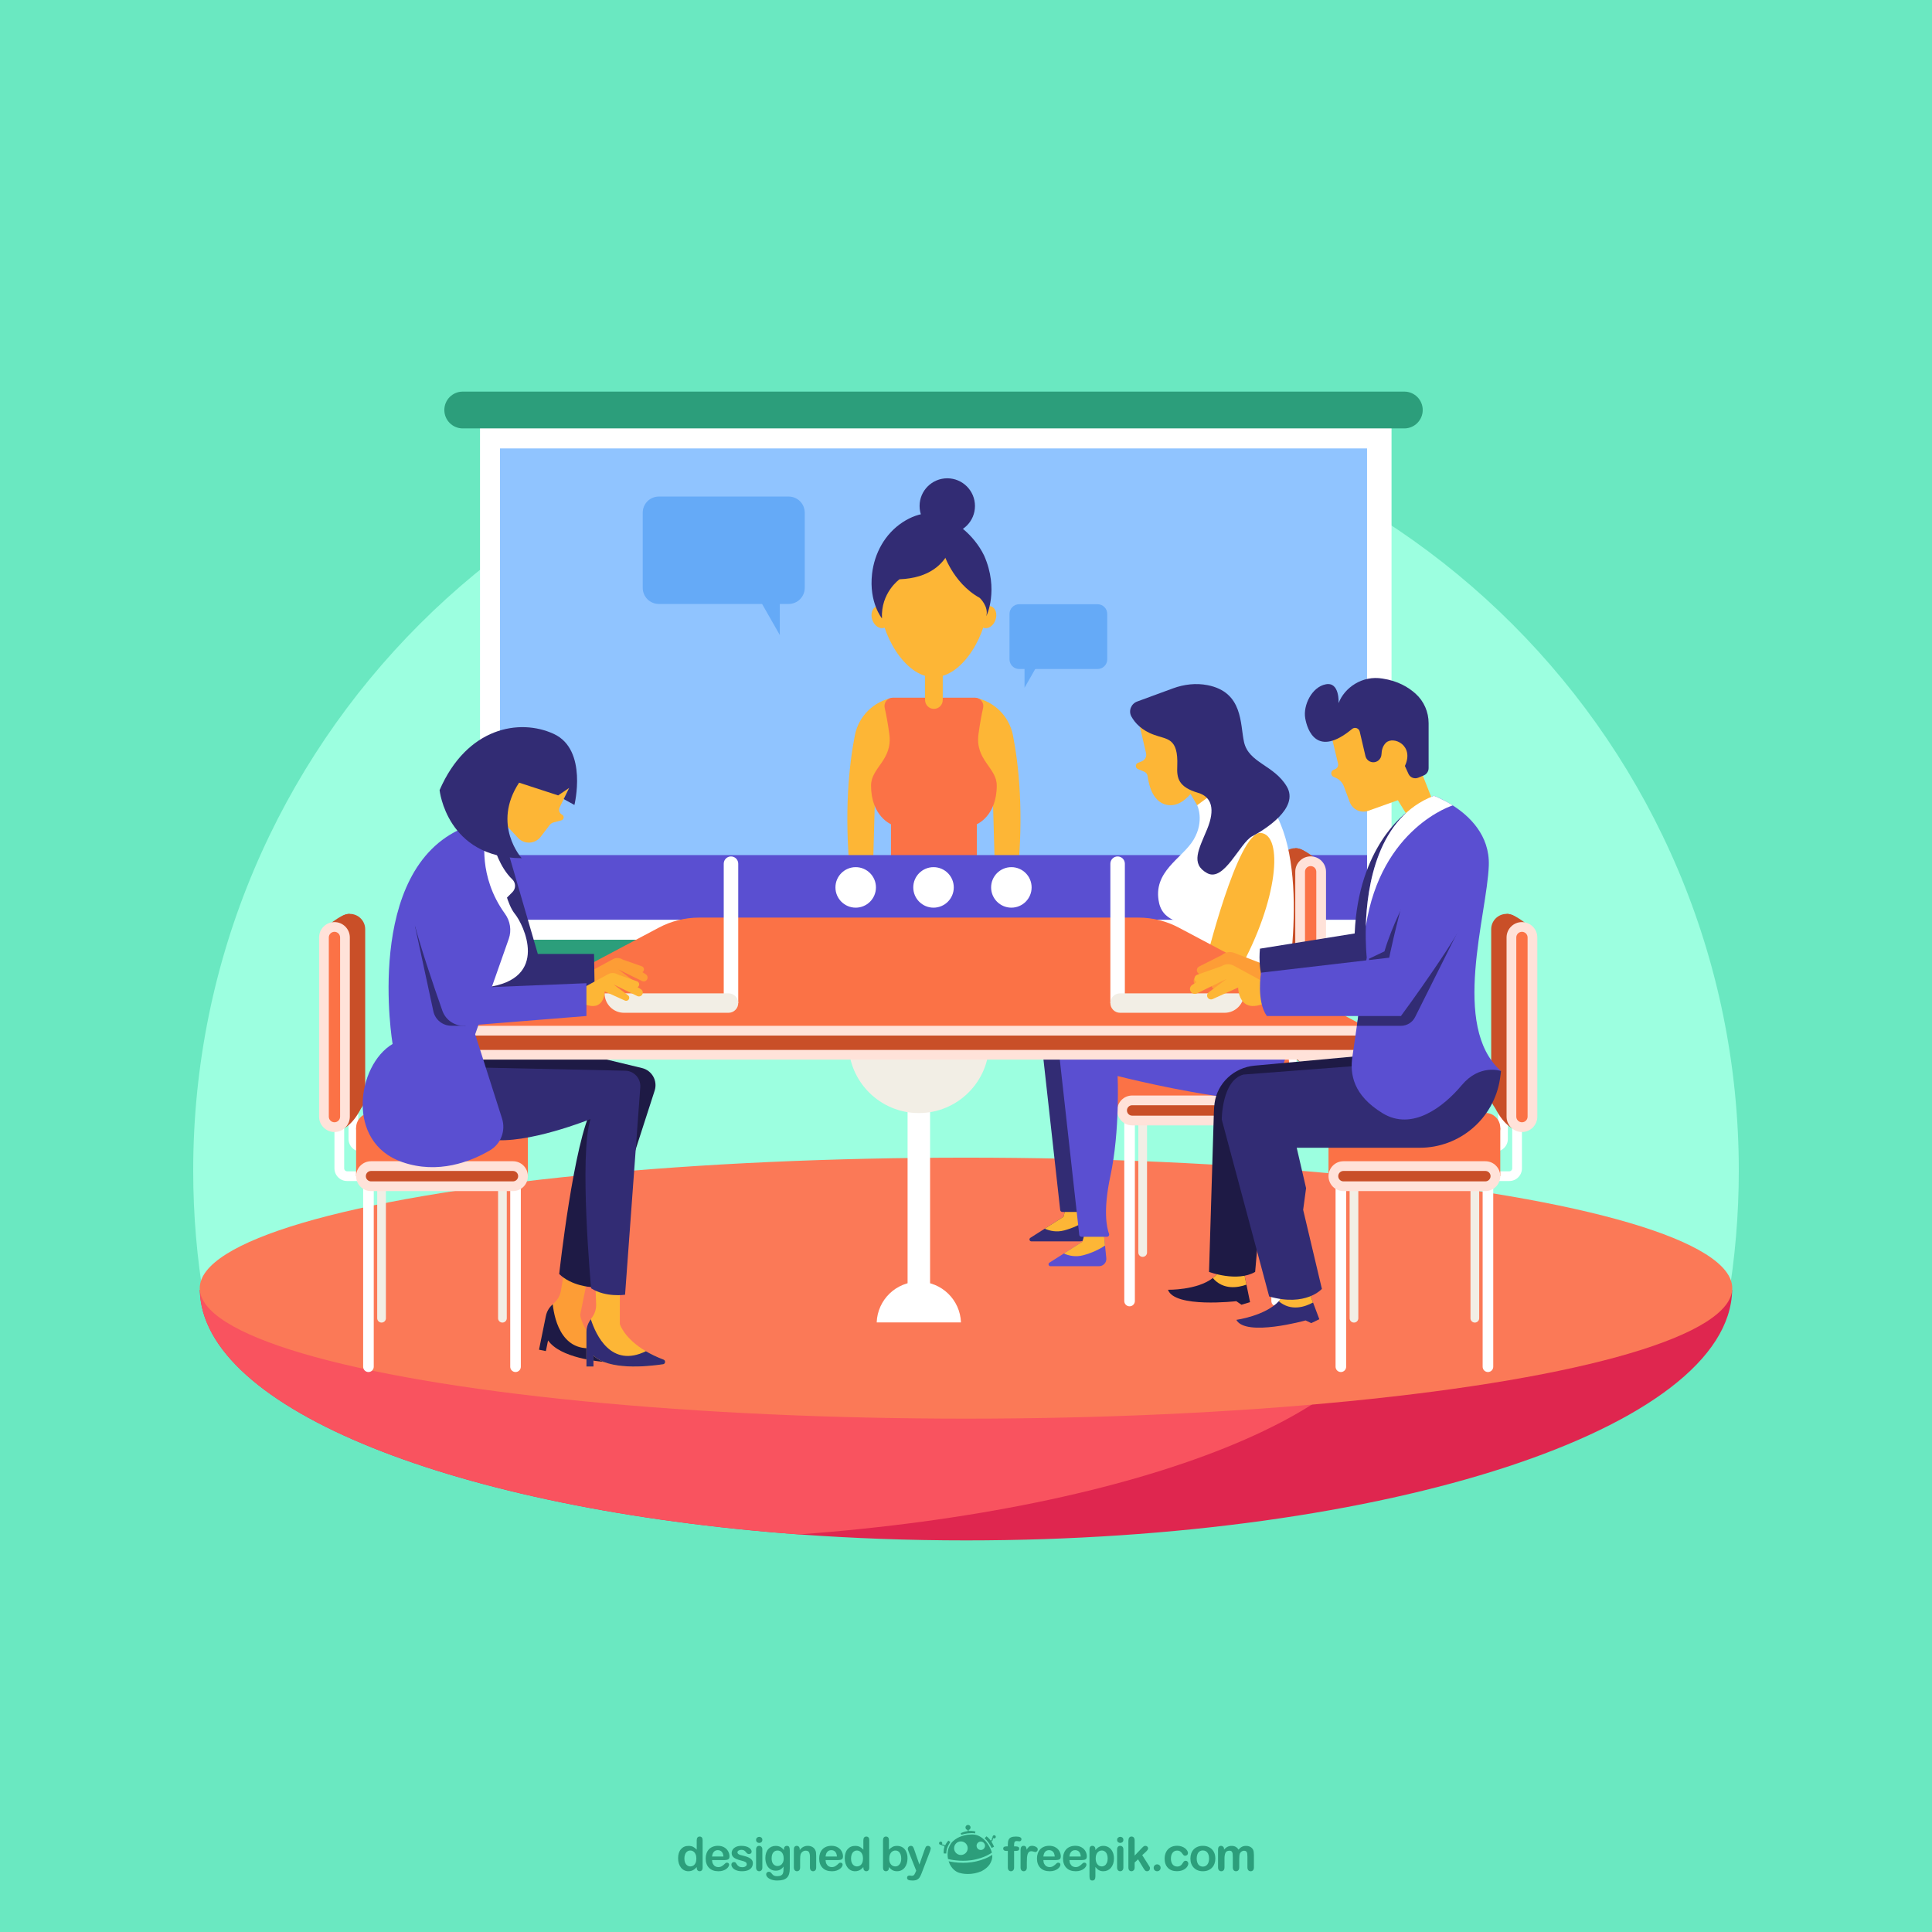 <?xml version="1.0" encoding="utf-8"?>
<!-- Generator: Adobe Illustrator 27.5.0, SVG Export Plug-In . SVG Version: 6.00 Build 0)  -->
<svg version="1.1" xmlns="http://www.w3.org/2000/svg" xmlns:xlink="http://www.w3.org/1999/xlink" x="0px" y="0px"
	 viewBox="0 0 500 500" style="enable-background:new 0 0 500 500;" xml:space="preserve">
<g id="BACKGROUND">
	<rect style="fill:#6AE8C1;" width="500" height="500"/>
</g>
<g id="OBJECTS">
	<g>
		<g>
			<g>
				<path style="fill:#9CFFE0;" d="M447.169,336.616c1.853-10.938,2.831-22.173,2.831-33.639c0-110.457-89.543-200-200-200
					s-200,89.543-200,200c0,11.465,0.979,22.701,2.831,33.639H447.169z"/>
				<g>
					<g>
						<path style="fill:#DF264F;" d="M448.283,333.853c-0.688,35.826-89.197,64.801-198.277,64.801
							c-14.854,0-29.324-0.544-43.245-1.553c-88.322-6.467-154.449-32.304-155.044-63.248H448.283z"/>
						<path style="fill:#F9535F;" d="M361.805,333.853c-0.607,30.944-66.722,56.781-155.044,63.248
							c-88.322-6.467-154.449-32.304-155.044-63.248H361.805z"/>
						<ellipse style="fill:#FB7957;" cx="250" cy="333.373" rx="198.302" ry="33.775"/>
					</g>
				</g>
			</g>
		</g>
		<g>
			<path style="fill:#FFFFFF;" d="M237.793,340.12L237.793,340.12c-1.608,0-2.912-1.304-2.912-2.912v-57.441h5.823v57.441
				C240.705,338.816,239.401,340.12,237.793,340.12z"/>
			<path style="fill:#FFFFFF;" d="M248.697,342.241c-0.211-5.847-5.005-10.526-10.904-10.526s-10.693,4.679-10.904,10.526H248.697z"
				/>
			<circle style="fill:#F2EEE5;" cx="237.793" cy="269.855" r="18.207"/>
			<g>
				<path style="fill:#FFFFFF;" d="M357.592,247.967h-230.83c-1.4,0-2.535-1.135-2.535-2.535V108.645c0-1.4,1.135-2.535,2.535-2.535
					h230.83c1.4,0,2.535,1.135,2.535,2.535v136.787C360.127,246.832,358.992,247.967,357.592,247.967z"/>
				
					<rect x="180.61" y="64.844" transform="matrix(-1.836970e-16 1 -1 -1.836970e-16 418.635 -64.558)" style="fill:#90C4FF;" width="121.973" height="224.389"/>
				<g>
					<path style="fill:#FDB636;" d="M257.632,160.444c-0.54,1.532-1.917,2.443-3.075,2.035c-1.159-0.408-1.66-1.981-1.121-3.513
						c0.54-1.532,1.917-2.443,3.075-2.035C257.671,157.339,258.172,158.912,257.632,160.444z"/>
					<path style="fill:#FDB636;" d="M225.758,160.444c0.54,1.532,1.917,2.443,3.075,2.035c1.159-0.408,1.66-1.981,1.121-3.513
						c-0.54-1.532-1.917-2.443-3.075-2.035C225.72,157.339,225.218,158.912,225.758,160.444z"/>
				</g>
				<g>
					<path style="fill:#FDB636;" d="M250.947,183.454l1.381-2.889l0,0c4.946,0.935,8.846,4.77,9.819,9.708
						c1.478,7.507,2.879,19.974,1.158,36.756h-5.782l-0.644-23.232l-4.572-9.515L250.947,183.454z"/>
					<g>
						<path style="fill:#FDB636;" d="M232.443,183.454l-1.381-2.889l0,0c-4.946,0.935-8.846,4.77-9.819,9.708
							c-1.479,7.507-2.879,19.974-1.158,36.756h5.782l0.644-23.232l4.572-9.515L232.443,183.454z"/>
					</g>
					<path style="fill:#FB7246;" d="M253.236,189.956c0.406-2.986,0.838-5.206,1.194-6.758c0.31-1.351-0.715-2.634-2.102-2.634
						h-9.66h-1.945h-9.661c-1.386,0-2.412,1.283-2.102,2.634c0.356,1.552,0.788,3.772,1.194,6.758
						c0.924,6.797-4.727,8.65-4.727,13.346c0,7.909,5.162,10.01,5.162,10.01v13.717h10.133h1.945h10.133v-13.717
						c0,0,5.162-2.101,5.162-10.01C257.963,198.607,252.311,196.753,253.236,189.956z"/>
				</g>
				<g>
					<path style="fill:#2C9E7B;" d="M363.435,110.873H119.758c-2.631,0-4.763-2.133-4.763-4.763v0c0-2.631,2.133-4.763,4.763-4.763
						h243.677c2.631,0,4.763,2.133,4.763,4.763v0C368.198,108.741,366.066,110.873,363.435,110.873z"/>
					<path style="fill:#2C9E7B;" d="M363.435,252.73H119.758c-2.631,0-4.763-2.132-4.763-4.763l0,0c0-2.631,2.133-4.763,4.763-4.763
						h243.677c2.631,0,4.763,2.133,4.763,4.763l0,0C368.198,250.598,366.066,252.73,363.435,252.73z"/>
				</g>
				
					<rect x="233.233" y="117.466" transform="matrix(-1.836970e-16 1 -1 -1.836970e-16 471.257 -11.936)" style="fill:#5A4FD1;" width="16.728" height="224.389"/>
				<g>
					<circle style="fill:#FFFFFF;" cx="221.453" cy="229.661" r="5.241"/>
					<circle style="fill:#FFFFFF;" cx="241.596" cy="229.661" r="5.241"/>
					<path style="fill:#FFFFFF;" d="M266.981,229.661c0,2.895-2.346,5.241-5.241,5.241c-2.895,0-5.241-2.347-5.241-5.241
						c0-2.895,2.347-5.241,5.241-5.241C264.634,224.419,266.981,226.766,266.981,229.661z"/>
				</g>
				<path style="fill:#FDB636;" d="M255.658,155.848c0,7.711-6.251,19.403-13.963,19.403c-7.711,0-13.963-11.691-13.963-19.403
					c0-7.712,6.251-13.963,13.963-13.963C249.407,141.885,255.658,148.136,255.658,155.848z"/>
				<path style="fill:#FDB636;" d="M241.695,183.454L241.695,183.454c-1.263,0-2.286-1.024-2.286-2.286v-7.4h4.572v7.4
					C243.981,182.43,242.958,183.454,241.695,183.454z"/>
				<path style="fill:#322C74;" d="M247.131,135.335c0,0,1.236,13.964-14.335,14.582c0,0-4.885,3.447-4.543,10.126
					c0,0-3.407-4.125-2.565-11.528c0.611-5.38,3.367-10.368,7.893-13.34C237.791,132.413,242.921,131.602,247.131,135.335z"/>
				<path style="fill:#322C74;" d="M244.042,142.75c0,0,2.348,8.032,9.515,11.987c0,0,2.367,2.202,1.704,4.739
					c0,0,3.363-6.84-0.592-15.738c-2.719-5.561-7.538-8.403-7.538-8.403l-3.089,1.977V142.75z"/>
				<path style="fill:#322C74;" d="M252.321,130.951c0,3.959-3.209,7.168-7.167,7.168c-3.958,0-7.167-3.209-7.167-7.168
					c0-3.958,3.209-7.167,7.167-7.167C249.112,123.784,252.321,126.993,252.321,130.951z"/>
			</g>
			<g>
				<g>
					<path style="fill:#FFFFFF;" d="M330.396,338.074L330.396,338.074c0.757,0,1.371-0.614,1.371-1.371v-47.976h-2.743v47.976
						C329.024,337.46,329.638,338.074,330.396,338.074z"/>
					<path style="fill:#FFFFFF;" d="M292.332,338.074L292.332,338.074c0.757,0,1.372-0.614,1.372-1.371v-47.976h-2.743v47.976
						C290.961,337.46,291.575,338.074,292.332,338.074z"/>
				</g>
				<g>
					<path style="fill:#F2EEE5;" d="M327.004,325.276L327.004,325.276c0.622,0,1.127-0.505,1.127-1.127v-39.425h-2.254v39.425
						C325.876,324.772,326.381,325.276,327.004,325.276z"/>
					<path style="fill:#F2EEE5;" d="M295.724,325.276L295.724,325.276c0.622,0,1.127-0.505,1.127-1.127v-39.425h-2.254v39.425
						C294.597,324.772,295.102,325.276,295.724,325.276z"/>
				</g>
				<g>
					<path style="fill:#FFFFFF;" d="M324.487,281.026h7.798c1.801,0,3.266-1.464,3.266-3.266v-13.222
						c0-0.695-0.563-1.258-1.258-1.258s-1.258,0.563-1.258,1.258v13.222c0,0.413-0.337,0.75-0.749,0.75h-7.798
						c-0.695,0-1.258,0.563-1.258,1.258C323.229,280.464,323.792,281.026,324.487,281.026z"/>
				</g>
				<path style="fill:#C94F28;" d="M335.216,271.017L335.216,271.017c2.197,0,3.978-1.781,3.978-3.978v-43.55
					c0-2.197-1.781-3.978-3.978-3.978l0,0c-2.197,0-3.978,1.781-3.978,3.978v43.55C331.238,269.235,333.019,271.017,335.216,271.017
					z"/>
				<path style="fill:#C94F28;" d="M339.194,275.957c-1.826-0.418-4.459-1.297-7.018-6.373l3.04-50.073
					c1.162-0.082,2.801,0.843,4.633,2.176L339.194,275.957z"/>
				<g>
					<path style="fill:#FFFFFF;" d="M328.131,288.64h7.798c1.801,0,3.266-1.464,3.266-3.265v-13.222
						c0-0.695-0.563-1.258-1.258-1.258c-0.695,0-1.258,0.563-1.258,1.258v13.222c0,0.413-0.337,0.749-0.749,0.749h-7.798
						c-0.695,0-1.258,0.563-1.258,1.258S327.436,288.64,328.131,288.64z"/>
				</g>
				<path style="fill:#FFE2D9;" d="M339.194,275.957L339.194,275.957c2.197,0,3.978-1.781,3.978-3.978v-46.372
					c0-2.197-1.781-3.978-3.978-3.978l0,0c-2.197,0-3.978,1.781-3.978,3.978v46.372
					C335.216,274.176,336.997,275.957,339.194,275.957z"/>
				<path style="fill:#FB7246;" d="M339.194,273.44c0.806,0,1.462-0.656,1.462-1.462v-46.372c0-0.806-0.656-1.462-1.462-1.462
					c-0.806,0-1.462,0.656-1.462,1.462v46.372C337.732,272.784,338.388,273.44,339.194,273.44z"/>
				<path style="fill:#FB7246;" d="M293.001,278.742h36.726c2.134,0,3.864-1.73,3.864-3.864l0,0c0-2.134-1.73-3.864-3.864-3.864
					h-36.726c-2.134,0-3.864,1.73-3.864,3.864l0,0C289.137,277.012,290.867,278.742,293.001,278.742z"/>
				
					<rect x="289.137" y="274.878" transform="matrix(-1 -1.224647e-16 1.224647e-16 -1 622.728 562.26)" style="fill:#FB7246;" width="44.454" height="12.505"/>
				<path style="fill:#FFE2D9;" d="M293.001,291.247h36.726c2.134,0,3.864-1.73,3.864-3.864l0,0c0-2.134-1.73-3.864-3.864-3.864
					h-36.726c-2.134,0-3.864,1.73-3.864,3.864l0,0C289.137,289.517,290.867,291.247,293.001,291.247z"/>
				<path style="fill:#C94F28;" d="M329.727,288.731c0.743,0,1.348-0.605,1.348-1.349c0-0.743-0.604-1.348-1.348-1.348h-36.726
					c-0.743,0-1.348,0.604-1.348,1.348c0,0.743,0.604,1.349,1.348,1.349H329.727z"/>
			</g>
			<g>
				<g>
					<g>
						<path style="fill:#322C74;" d="M281.376,319.176c0.118,1.118-0.764,2.091-1.891,2.091h-12.566
							c-0.491,0-0.682-0.646-0.264-0.918l3.728-2.373l4.846-3.073l0.791-3.073l4.664,0.564l0.354,3.519L281.376,319.176z"/>
						<path style="fill:#FDB636;" d="M281.039,315.912c-1.573,1.082-3.546,1.955-5.592,2.509c-2.018,0.546-3.782,0.136-5.064-0.445
							l4.846-3.073l0.791-3.073l4.664,0.564L281.039,315.912z"/>
					</g>
					<path style="fill:#322C74;" d="M328.757,262.502c0,0-1.295,16.821-14.854,15.23c-13.56-1.591-29.603-5.683-29.603-5.683
						s0.665,14.094-1.875,25.914c-1.918,8.925-0.939,13.314-0.345,14.929c0.135,0.367-0.13,0.756-0.521,0.756h-6.629
						c-0.284,0-0.523-0.214-0.555-0.496l-5.628-50.649H328.757z"/>
				</g>
				<g>
					<g>
						<path style="fill:#5A4FD1;" d="M286.312,325.603c0.118,1.118-0.764,2.091-1.891,2.091h-12.566
							c-0.491,0-0.682-0.646-0.264-0.918l3.728-2.373l4.846-3.073l0.791-3.073l4.665,0.564l0.355,3.519L286.312,325.603z"/>
						<path style="fill:#FDB636;" d="M285.976,322.338c-1.573,1.082-3.546,1.955-5.592,2.51c-2.019,0.546-3.783,0.136-5.065-0.446
							l4.846-3.073l0.791-3.073l4.665,0.564L285.976,322.338z"/>
					</g>
					<path style="fill:#5A4FD1;" d="M333.694,268.928c0,0-1.295,16.821-14.855,15.23c-13.56-1.591-29.603-5.683-29.603-5.683
						s0.665,14.094-1.875,25.914c-1.918,8.925-0.94,13.314-0.345,14.929c0.135,0.368-0.13,0.756-0.521,0.756h-6.629
						c-0.284,0-0.523-0.214-0.555-0.497l-5.628-50.649H333.694z"/>
				</g>
				<g>
					<path style="fill:#FDB636;" d="M294.368,185.352l2.228,9.568c0.201,0.862-0.252,1.743-1.07,2.081l-1.036,0.429
						c-0.716,0.296-0.716,1.31,0,1.606l1.614,0.668c0.502,0.208,0.851,0.665,0.917,1.205c0.258,2.103,1.351,7.357,5.833,7.478
						c5.607,0.152,9.547-10.153,9.547-10.153l-5.304-12.881H294.368z"/>
					<polygon style="fill:#FDB636;" points="307.253,204.02 311.038,210.454 317.724,205.053 309.139,200.052 					"/>
					<path style="fill:#FFFFFF;" d="M314.069,205.253l-4.246,3.135c0,0,1.982,3.993-0.902,8.891
						c-2.884,4.898-10.764,8.232-8.946,16.415c0.587,2.674,2.479,4.029,4.444,4.705c3.171,1.09,5.328,4.031,5.328,7.383v14.579
						l22.658-0.767c0,0,7.403-35.747-3.648-51.206L314.069,205.253z"/>
					<path style="fill:#FDB636;" d="M311.95,249.311c0,0,8.367-34.167,14.307-33.742c5.94,0.424,4.575,17.407-5.608,35.652
						L311.95,249.311z"/>
					<path style="fill:#322C74;" d="M294.299,181.552c-1.568,0.576-2.306,2.417-1.496,3.878c0.92,1.66,2.665,3.622,5.96,4.771
						c3.182,1.212,6.213,0.606,5.91,8.032c-0.152,3.183,0.303,5.456,5.456,6.971c3.485,1.061,4.395,4.243,2.273,9.396
						c-2.122,5.152-4.395,8.941,0,11.366c4.395,2.425,8.486-7.88,11.669-9.547c3.182-1.667,12.275-7.274,8.941-12.881
						c-3.334-5.607-9.85-6.062-11.063-11.517c-1.03-4.637-0.2-12.888-9.42-14.7c-2.991-0.588-6.091-0.227-8.952,0.824
						L294.299,181.552z"/>
				</g>
			</g>
			<g>
				<path style="fill:#FD9D36;" d="M159.041,352.693c-4.552-0.25-14.059-1.315-17.203-5.788l-0.563,2.762l-1.782-0.363l1.777-8.722
					c0.218-1.069,0.751-2.046,1.536-2.805l0.242-0.229l0.546-0.538c0.832-0.805,1.389-1.851,1.575-2.992l1.077-6.471l5.934,2.759
					l-2.026,9.943c0,0,0.289,3.817,5.204,8.252c1.098,0.985,2.438,2.018,4.049,3.033
					C159.959,351.877,159.683,352.731,159.041,352.693z"/>
				<path style="fill:#1E1A45;" d="M159.041,352.693c-4.552-0.25-14.059-1.315-17.203-5.788l-0.563,2.762l-1.782-0.363l1.777-8.722
					c0.218-1.069,0.751-2.046,1.536-2.805l0.242-0.229c0.472,4.244,2.618,13.478,12.309,10.952c1.098,0.985,2.438,2.018,4.049,3.033
					C159.959,351.877,159.683,352.731,159.041,352.693z"/>
				<path style="fill:#1E1A45;" d="M120.839,265.48l45.313,10.932c2.582,0.623,4.088,3.311,3.272,5.838l-16.424,50.848
					c0,0-5.052-0.256-8.28-3.388c0,0,3.779-34.492,8.595-42.945c0,0-24.589,0.736-33.524-2.476L120.839,265.48z"/>
			</g>
			<g>
				<g>
					<path style="fill:#FFFFFF;" d="M95.355,355.081L95.355,355.081c-0.757,0-1.372-0.614-1.372-1.372v-47.976h2.743v47.976
						C96.727,354.467,96.113,355.081,95.355,355.081z"/>
					<path style="fill:#FFFFFF;" d="M133.419,355.081L133.419,355.081c-0.757,0-1.372-0.614-1.372-1.372v-47.976h2.743v47.976
						C134.79,354.467,134.176,355.081,133.419,355.081z"/>
				</g>
				<g>
					<path style="fill:#F2EEE5;" d="M98.747,342.283L98.747,342.283c-0.622,0-1.127-0.505-1.127-1.127v-39.425h2.254v39.425
						C99.875,341.778,99.37,342.283,98.747,342.283z"/>
					<path style="fill:#F2EEE5;" d="M130.027,342.283L130.027,342.283c-0.623,0-1.127-0.505-1.127-1.127v-39.425h2.254v39.425
						C131.154,341.778,130.649,342.283,130.027,342.283z"/>
				</g>
				<g>
					<path style="fill:#FFFFFF;" d="M101.264,298.033h-7.798c-1.801,0-3.266-1.464-3.266-3.266v-13.222
						c0-0.695,0.563-1.258,1.258-1.258c0.695,0,1.258,0.563,1.258,1.258v13.222c0,0.413,0.337,0.75,0.75,0.75h7.798
						c0.695,0,1.258,0.563,1.258,1.258S101.959,298.033,101.264,298.033z"/>
				</g>
				<path style="fill:#C94F28;" d="M90.535,288.023L90.535,288.023c-2.197,0-3.978-1.781-3.978-3.978v-43.55
					c0-2.197,1.781-3.978,3.978-3.978l0,0c2.197,0,3.978,1.781,3.978,3.978v43.55C94.513,286.242,92.732,288.023,90.535,288.023z"/>
				<path style="fill:#C94F28;" d="M86.557,292.964c1.826-0.418,4.459-1.297,7.019-6.373l-3.041-50.073
					c-1.162-0.082-2.801,0.843-4.633,2.176L86.557,292.964z"/>
				<g>
					<path style="fill:#FFFFFF;" d="M97.62,305.647h-7.798c-1.801,0-3.266-1.465-3.266-3.266V289.16
						c0-0.695,0.563-1.258,1.258-1.258c0.695,0,1.258,0.563,1.258,1.258v13.222c0,0.413,0.337,0.749,0.75,0.749h7.798
						c0.695,0,1.258,0.563,1.258,1.258S98.315,305.647,97.62,305.647z"/>
				</g>
				<path style="fill:#FFE2D9;" d="M86.557,292.964L86.557,292.964c-2.197,0-3.978-1.781-3.978-3.978v-46.372
					c0-2.197,1.781-3.978,3.978-3.978l0,0c2.197,0,3.978,1.781,3.978,3.978v46.372C90.535,291.182,88.754,292.964,86.557,292.964z"
					/>
				<path style="fill:#FB7246;" d="M86.557,290.447c-0.806,0-1.462-0.656-1.462-1.462v-46.372c0-0.806,0.656-1.462,1.462-1.462
					s1.462,0.656,1.462,1.462v46.372C88.019,289.791,87.363,290.447,86.557,290.447z"/>
				<path style="fill:#FB7246;" d="M132.75,295.749H96.024c-2.134,0-3.864-1.73-3.864-3.864l0,0c0-2.134,1.73-3.864,3.864-3.864
					h36.726c2.134,0,3.864,1.73,3.864,3.864l0,0C136.614,294.019,134.884,295.749,132.75,295.749z"/>
				<rect x="92.16" y="291.885" style="fill:#FB7246;" width="44.455" height="12.505"/>
				<path style="fill:#FFE2D9;" d="M132.75,308.254H96.024c-2.134,0-3.864-1.73-3.864-3.864l0,0c0-2.134,1.73-3.864,3.864-3.864
					h36.726c2.134,0,3.864,1.73,3.864,3.864l0,0C136.614,306.524,134.884,308.254,132.75,308.254z"/>
				<path style="fill:#C94F28;" d="M96.024,305.738c-0.743,0-1.348-0.606-1.348-1.349c0-0.743,0.605-1.348,1.348-1.348h36.726
					c0.743,0,1.348,0.604,1.348,1.348c0,0.743-0.604,1.349-1.348,1.349H96.024z"/>
			</g>
			<g>
				<g>
					<path style="fill:#FFFFFF;" d="M385.078,355.081L385.078,355.081c0.758,0,1.372-0.614,1.372-1.372v-47.976h-2.743v47.976
						C383.706,354.467,384.32,355.081,385.078,355.081z"/>
					<path style="fill:#FFFFFF;" d="M347.014,355.081L347.014,355.081c0.758,0,1.372-0.614,1.372-1.372v-47.976h-2.743v47.976
						C345.643,354.467,346.257,355.081,347.014,355.081z"/>
				</g>
				<g>
					<path style="fill:#F2EEE5;" d="M381.686,342.283L381.686,342.283c0.623,0,1.127-0.505,1.127-1.127v-39.425h-2.254v39.425
						C380.558,341.778,381.063,342.283,381.686,342.283z"/>
					<path style="fill:#F2EEE5;" d="M350.406,342.283L350.406,342.283c0.622,0,1.127-0.505,1.127-1.127v-39.425h-2.254v39.425
						C349.279,341.778,349.784,342.283,350.406,342.283z"/>
				</g>
				<g>
					<path style="fill:#FFFFFF;" d="M379.169,298.033h7.798c1.801,0,3.266-1.464,3.266-3.266v-13.222
						c0-0.695-0.563-1.258-1.258-1.258s-1.258,0.563-1.258,1.258v13.222c0,0.413-0.337,0.75-0.75,0.75h-7.798
						c-0.695,0-1.258,0.563-1.258,1.258S378.474,298.033,379.169,298.033z"/>
				</g>
				<path style="fill:#C94F28;" d="M389.898,288.023L389.898,288.023c2.197,0,3.978-1.781,3.978-3.978v-43.55
					c0-2.197-1.781-3.978-3.978-3.978l0,0c-2.197,0-3.978,1.781-3.978,3.978v43.55C385.92,286.242,387.701,288.023,389.898,288.023z
					"/>
				<path style="fill:#C94F28;" d="M393.876,292.964c-1.826-0.418-4.459-1.297-7.018-6.373l3.04-50.073
					c1.162-0.082,2.801,0.843,4.633,2.176L393.876,292.964z"/>
				<g>
					<path style="fill:#FFFFFF;" d="M382.813,305.647h7.798c1.801,0,3.266-1.465,3.266-3.266V289.16
						c0-0.695-0.563-1.258-1.258-1.258c-0.695,0-1.258,0.563-1.258,1.258v13.222c0,0.413-0.337,0.749-0.749,0.749h-7.798
						c-0.695,0-1.258,0.563-1.258,1.258S382.117,305.647,382.813,305.647z"/>
				</g>
				<path style="fill:#FFE2D9;" d="M393.876,292.964L393.876,292.964c2.197,0,3.978-1.781,3.978-3.978v-46.372
					c0-2.197-1.781-3.978-3.978-3.978l0,0c-2.197,0-3.978,1.781-3.978,3.978v46.372
					C389.898,291.182,391.679,292.964,393.876,292.964z"/>
				<path style="fill:#FB7246;" d="M393.876,290.447c0.806,0,1.462-0.656,1.462-1.462v-46.372c0-0.806-0.656-1.462-1.462-1.462
					c-0.806,0-1.462,0.656-1.462,1.462v46.372C392.414,289.791,393.07,290.447,393.876,290.447z"/>
				<path style="fill:#FB7246;" d="M347.683,295.749h36.726c2.134,0,3.864-1.73,3.864-3.864l0,0c0-2.134-1.73-3.864-3.864-3.864
					h-36.726c-2.134,0-3.864,1.73-3.864,3.864l0,0C343.819,294.019,345.549,295.749,347.683,295.749z"/>
				
					<rect x="343.819" y="291.885" transform="matrix(-1 -1.224647e-16 1.224647e-16 -1 732.092 596.274)" style="fill:#FB7246;" width="44.455" height="12.505"/>
				<path style="fill:#FFE2D9;" d="M347.683,308.254h36.726c2.134,0,3.864-1.73,3.864-3.864l0,0c0-2.134-1.73-3.864-3.864-3.864
					h-36.726c-2.134,0-3.864,1.73-3.864,3.864l0,0C343.819,306.524,345.549,308.254,347.683,308.254z"/>
				<path style="fill:#C94F28;" d="M384.409,305.738c0.743,0,1.348-0.606,1.348-1.349c0-0.743-0.604-1.348-1.348-1.348h-36.726
					c-0.743,0-1.348,0.604-1.348,1.348c0,0.743,0.604,1.349,1.348,1.349H384.409z"/>
			</g>
			<path style="fill:#FB7246;" d="M294.626,237.472H180.96c-3.647,0-7.238,0.894-10.459,2.604l-56.114,29.78h246.812l-56.114-29.78
				C301.864,238.365,298.273,237.472,294.626,237.472z"/>
			<g>
				<path style="fill:#FDB636;" d="M171.6,353.071c-4.51,0.664-14.039,1.518-18.012-2.237v2.819h-1.819v-8.902
					c0-1.091,0.327-2.155,0.946-3.055l0.191-0.273l0.427-0.637c0.655-0.955,0.991-2.091,0.946-3.246l-0.236-6.556l6.365,1.518
					v10.147c0,0,1.046,3.682,6.747,7.047c1.273,0.746,2.791,1.491,4.573,2.164C172.336,352.089,172.236,352.98,171.6,353.071z"/>
				<path style="fill:#322C74;" d="M171.6,353.071c-4.51,0.664-14.039,1.518-18.012-2.237v2.819h-1.819v-8.902
					c0-1.091,0.327-2.155,0.946-3.055l0.191-0.273c1.309,4.064,5.256,12.684,14.248,8.274c1.273,0.746,2.791,1.491,4.573,2.164
					C172.336,352.089,172.236,352.98,171.6,353.071z"/>
				<path style="fill:#322C74;" d="M124.185,276.278l37.633,0.818c2.28,0.049,4.053,2,3.887,4.274l-3.937,53.706
					c0,0-5.001,0.758-8.789-1.667c0,0-3.182-34.552-0.152-43.796c0,0-16.518,6.668-25.914,5.304L124.185,276.278z"/>
			</g>
			<g>
				<path style="fill:#FFE2D9;" d="M356.824,274.23H118.762c-2.416,0-4.375-1.959-4.375-4.375l0,0c0-2.416,1.959-4.375,4.375-4.375
					h238.062c2.416,0,4.375,1.959,4.375,4.375l0,0C361.199,272.271,359.24,274.23,356.824,274.23z"/>
				<path style="fill:#C94F28;" d="M118.763,271.714c-1.025,0-1.859-0.834-1.859-1.859c0-1.025,0.834-1.859,1.859-1.859h238.062
					c1.025,0,1.859,0.834,1.859,1.859c0,1.025-0.834,1.859-1.859,1.859H118.763z"/>
			</g>
			<g>
				<g>
					<path style="fill:#FD9D36;" d="M152.168,251.739l6.464-3.511c0.783-0.425,1.736-0.392,2.487,0.088l6.012,3.839
						c0.463,0.296,0.599,0.912,0.302,1.375l0,0c-0.273,0.425-0.82,0.579-1.274,0.357l-6.09-2.979l3.698,2.774
						c0.409,0.306,0.431,0.911,0.046,1.247l0,0c-0.237,0.207-0.573,0.256-0.859,0.126l-5.213-2.363c0,0-0.009,5.645-5.573,3.145
						V251.739z"/>
					<path style="fill:#FD9D36;" d="M161.118,248.316l4.977,1.76c0.464,0.164,0.69,0.688,0.492,1.138l0,0
						c-0.222,0.503-0.856,0.664-1.291,0.328L161.118,248.316z"/>
				</g>
				<polygon style="fill:#322C74;" points="131.558,220.662 139.188,246.879 153.736,246.879 153.887,255.517 125.094,256.577 
					123.066,219.038 				"/>
				<path style="fill:#FFFFFF;" d="M127.86,219.146c0,0,1.4,5.27,4.714,8.428c0.938,0.893,0.969,2.376,0.056,3.294l-4.769,4.796
					l-5.19-13.563l1.667-4.032L127.86,219.146z"/>
				<path style="fill:#FFFFFF;" d="M130.247,228.542c0,0,0.946,5.456,3.049,8.032c2.103,2.576,9.226,16.821-7.444,18.943
					l-0.758-16.064v-7.274L130.247,228.542z"/>
				<g>
					<path style="fill:#FFFFFF;" d="M189.178,221.647L189.178,221.647c-1.036,0-1.875,0.84-1.875,1.875v36.072h3.751v-36.072
						C191.054,222.486,190.214,221.647,189.178,221.647z"/>
					<path style="fill:#F2EEE5;" d="M188.539,262.109h-27.044c-2.778,0-5.03-2.252-5.03-5.03l0,0h32.074
						c1.389,0,2.515,1.126,2.515,2.515l0,0C191.054,260.983,189.928,262.109,188.539,262.109z"/>
					<g>
						<path style="fill:#FDB636;" d="M150.928,255.626l6.463-3.511c0.783-0.426,1.736-0.392,2.487,0.088l6.013,3.839
							c0.463,0.296,0.599,0.912,0.302,1.375l0,0c-0.272,0.425-0.82,0.578-1.274,0.357l-6.09-2.979l3.698,2.773
							c0.409,0.306,0.431,0.912,0.046,1.247l0,0c-0.237,0.207-0.573,0.256-0.859,0.126l-5.213-2.363c0,0-0.009,5.645-5.574,3.145
							V255.626z"/>
						<path style="fill:#FDB636;" d="M159.879,252.202l4.977,1.76c0.464,0.164,0.69,0.688,0.492,1.138l0,0
							c-0.221,0.503-0.856,0.664-1.291,0.328L159.879,252.202z"/>
					</g>
				</g>
				<path style="fill:#FDB636;" d="M147.295,203.916l-2.471,5.062c-0.332,0.679-0.057,1.499,0.617,1.84l0,0
					c0.651,0.33,0.551,1.29-0.154,1.479l-1.984,0.532c-0.434,0.116-0.816,0.373-1.088,0.73l-2.285,2.999
					c-1.439,1.888-4.23,2.029-5.852,0.295l-6.219-6.651l3.069-11.628h11.707L147.295,203.916z"/>
				<path style="fill:#5A4FD1;" d="M125.587,216.759c0,0-1.987,9.936,5.09,19.706c1.367,1.887,1.766,4.307,0.993,6.505
					l-8.697,24.708l6.951,21.78c1.001,3.136-0.27,6.573-3.109,8.24c-4.984,2.926-13.42,6.27-22.709,3.054
					c-14.775-5.115-11.707-25.118-2.5-30.574c0,0-7.615-45.008,18.299-55.919L125.587,216.759z"/>
				<path style="fill:#322C74;" d="M134.338,202.552l10.116,3.296l2.841-1.932l-1.407,2.881l2.771,1.524
					c0,0,3.523-14.294-5.342-18.385c-8.865-4.092-22.504-1.705-29.551,14.548c0,0,1.819,17.503,21.254,17.617
					C135.02,222.101,127.178,213.463,134.338,202.552z"/>
				<path style="fill:#322C74;" d="M120.486,265.461h-3.694c-2.235,0-4.167-1.56-4.638-3.744l-4.786-22.189l13.119,18.635V265.461z"
					/>
				<path style="fill:#5A4FD1;" d="M120.548,223.541l5.304,31.976l25.914-1.061v8.486l-31.28,2.518
					c-2.655,0.214-5.119-1.381-6.004-3.892c-2.192-6.219-6.165-17.832-7.875-24.994
					C106.606,236.574,106.303,228.087,120.548,223.541z"/>
			</g>
			<g>
				<g>
					<path style="fill:#322C74;" d="M341.442,341.415l-2.089,1.008l-1.465-0.698c0,0-15.532,4.326-17.923-0.148
						c0,0,7.454-1.032,10.977-4.815c0.463-0.488,0.853-1.02,1.156-1.601l6.638-0.927l1.076,2.849L341.442,341.415z"/>
					<path style="fill:#FDB636;" d="M339.811,337.082c-2.052,1.125-5.686,2.386-8.869-0.321c0.463-0.488,0.853-1.02,1.156-1.601
						l6.638-0.927L339.811,337.082z"/>
				</g>
				<g>
					<path style="fill:#1E1A45;" d="M323.513,336.998l-2.221,0.667l-1.337-0.919c0,0-16.018,1.838-17.679-2.956
						c0,0,7.523,0.149,11.595-3.035c0.534-0.409,1.002-0.873,1.392-1.4l6.701,0.125l0.615,2.983L323.513,336.998z"/>
					<path style="fill:#FDB636;" d="M322.581,332.463c-2.203,0.789-5.99,1.465-8.709-1.708c0.534-0.409,1.002-0.873,1.392-1.4
						l6.701,0.125L322.581,332.463z"/>
				</g>
				<path style="fill:#1E1A45;" d="M352.325,273.247l-27.666,2.542c-5.257,0.483-9.607,4.46-10.326,9.689
					c-0.109,0.791-0.176,1.639-0.188,2.545l-1.25,41.144c0,0,7.274,2.728,11.934,0l1.932-22.05l6.819-22.163l20.913-4.432
					L352.325,273.247z"/>
				<path style="fill:#322C74;" d="M384.992,275.672l3.467,1.503c0,0-0.072,0.835-0.284,2.171
					c-1.615,10.192-10.421,17.693-20.74,17.693h-31.847l2.424,10.456l-0.758,5.607l4.849,20.458c0,0-4.092,4.698-13.639,1.97
					l-12.275-45.8c0,0,0-10.12,5.607-11.635l31.673-2.425h25.46H384.992z"/>
			</g>
			<g>
				<path style="fill:#FFFFFF;" d="M289.237,221.647L289.237,221.647c1.036,0,1.875,0.84,1.875,1.875v36.072h-3.751v-36.072
					C287.361,222.486,288.201,221.647,289.237,221.647z"/>
				<path style="fill:#F2EEE5;" d="M289.876,262.109h27.044c2.778,0,5.03-2.252,5.03-5.03l0,0h-32.074
					c-1.389,0-2.515,1.126-2.515,2.515l0,0C287.361,260.983,288.487,262.109,289.876,262.109z"/>
				<g>
					<path style="fill:#FD9D36;" d="M328.093,249.961l-8.685-3.361c-1.052-0.407-2.243-0.21-3.109,0.514l-6.927,5.795
						c-0.534,0.447-0.604,1.242-0.156,1.775l0,0c0.411,0.49,1.124,0.594,1.658,0.241l7.164-4.728l-4.194,4.082
						c-0.463,0.451-0.393,1.214,0.144,1.574l0,0c0.331,0.221,0.761,0.229,1.1,0.019l6.162-3.812c0,0,0.926,7.086,7.508,3.044
						L328.093,249.961z"/>
					<path style="fill:#FD9D36;" d="M316.299,247.114l-5.964,3.017c-0.556,0.281-0.755,0.975-0.433,1.509l0,0
						c0.359,0.595,1.182,0.695,1.674,0.203L316.299,247.114z"/>
				</g>
				<path style="fill:#322C74;" d="M363.838,210.454c0,0-12.338,8.692-13.247,31.12l-24.516,3.94c0,0-0.792,6.516,1.784,10.305
					l33.946-4.243L363.838,210.454z"/>
				<g>
					<path style="fill:#FDB636;" d="M327.487,254.366l-8.183-4.445c-0.992-0.539-2.198-0.496-3.149,0.111l-7.612,4.86
						c-0.587,0.375-0.758,1.154-0.382,1.74l0,0c0.345,0.538,1.039,0.732,1.613,0.451l7.71-3.772l-4.682,3.511
						c-0.518,0.388-0.546,1.154-0.059,1.579l0,0c0.3,0.262,0.725,0.324,1.088,0.16l6.599-2.992c0,0,0.011,7.147,7.057,3.981V254.366
						z"/>
					<path style="fill:#FDB636;" d="M316.155,250.032l-6.301,2.229c-0.587,0.208-0.874,0.871-0.623,1.441l0,0
						c0.28,0.636,1.084,0.841,1.634,0.416L316.155,250.032z"/>
				</g>
				<path style="fill:#5A4FD1;" d="M388.458,277.18c-0.277-0.101-5.561-1.812-10.14,3.636c-4.693,5.611-12.832,11.977-20.506,7.284
					c-7.674-4.692-8.454-10.165-7.825-14.556l1.17-8.064l0.742-5.146l1.812-12.543c0,0-0.365-3.271-0.239-8.026
					c0-0.013,0-0.013,0-0.025c0.289-10.505,3.032-28.256,17.625-33.779c0,0,2.202,0.767,4.869,2.478
					c4.215,2.68,9.612,7.674,9.335,15.55C384.835,236.872,375.425,265.656,388.458,277.18z"/>
				<path style="fill:#FDB636;" d="M345.969,186.64l-1.25,4.433l1.562,6.539c0.147,0.615-0.187,1.243-0.779,1.465l-0.326,0.122
					c-0.835,0.313-0.872,1.481-0.057,1.846l0.638,0.286c0.936,0.418,1.665,1.194,2.025,2.155l1.541,4.11
					c0.724,1.932,2.865,2.926,4.809,2.232l7.636-2.727l3.296,5.342l6.024-4.433l-3.978-10.115l-2.614-11.252l-8.979-2.614
					L345.969,186.64z"/>
				<path style="fill:#322C74;" d="M367.025,201.272l1.432-0.587c0.766-0.314,1.267-1.061,1.267-1.889v-11.628
					c0-2.903-1.203-5.685-3.357-7.63c-1.864-1.684-4.623-3.334-8.559-3.923c-5.246-0.909-9.906,2.387-11.384,6.365
					c0,0,0.341-5.569-3.296-4.887c-3.637,0.682-5.91,5.456-5.342,8.752c0.54,3.13,3.026,10.359,12.131,2.809
					c0.701-0.581,1.771-0.204,1.979,0.682l1.476,6.311c0.203,0.87,0.933,1.517,1.82,1.615l0,0c1.241,0.138,2.295-0.828,2.34-2.076
					c0.037-1.023,0.308-2.168,1.167-2.976c1.932-1.819,7.388,0.682,4.887,6.024l0.929,2.044
					C364.948,201.23,366.057,201.67,367.025,201.272z"/>
				<path style="fill:#FFFFFF;" d="M375.966,208.435c0,0-18.54,5.719-22.495,31.306c0.291-10.511,3.037-28.251,17.622-33.779
					C371.092,205.962,373.292,206.735,375.966,208.435z"/>
				<path style="fill:#322C74;" d="M380.557,234.544l-14.317,28.646c-0.692,1.409-2.126,2.29-3.699,2.29h-11.385l0.742-5.146
					l3.082-4.516L380.557,234.544z"/>
				<path style="fill:#322C74;" d="M364.083,232.398c0,0-3.753,6.908-5.787,13.817l-3.968,1.882l-0.37,5.941l9.172-3.938
					L364.083,232.398z"/>
				<path style="fill:#5A4FD1;" d="M381.415,219.933c-1.752-1.675-4.1-2.659-6.524-2.654c-3.206,0.007-7.76,1.598-10.173,9.658
					c-3.973,14.486-5.186,20.91-5.186,20.91l-33.188,3.881c0,0-1.212,7.426,1.516,11.214h34.704c0,0,16.367-22.125,18.64-29.248
					C381.203,233.694,387.112,225.378,381.415,219.933z"/>
			</g>
		</g>
		<g>
			<path style="fill:#65AAF7;" d="M204.101,156.303h-33.597c-2.3,0-4.164-1.864-4.164-4.164v-19.466c0-2.3,1.864-4.164,4.164-4.164
				h33.597c2.3,0,4.164,1.864,4.164,4.164v19.466C208.265,154.439,206.401,156.303,204.101,156.303z"/>
			<polygon style="fill:#65AAF7;" points="201.815,149.263 201.815,164.348 193.215,149.263 			"/>
		</g>
		<g>
			<path style="fill:#65AAF7;" d="M263.77,173.14h20.272c1.388,0,2.512-1.125,2.512-2.512v-11.745c0-1.388-1.125-2.512-2.512-2.512
				H263.77c-1.388,0-2.513,1.125-2.513,2.512v11.745C261.257,172.015,262.382,173.14,263.77,173.14z"/>
			<polygon style="fill:#65AAF7;" points="265.149,168.892 265.149,177.994 270.339,168.892 			"/>
		</g>
	</g>
</g>
<g id="DESIGNED_BY_FREEPIK">
	<g>
		<g>
			<path style="fill:#2C9E7B;" d="M180.308,483.353v-0.16c-0.218,0.249-0.433,0.451-0.645,0.606
				c-0.212,0.156-0.441,0.275-0.689,0.355c-0.247,0.082-0.517,0.121-0.809,0.121c-0.389,0-0.748-0.081-1.078-0.244
				c-0.331-0.164-0.617-0.398-0.857-0.702c-0.242-0.304-0.425-0.661-0.549-1.071c-0.126-0.412-0.188-0.855-0.188-1.333
				c0-1.011,0.247-1.799,0.742-2.363c0.494-0.564,1.145-0.847,1.953-0.847c0.466,0,0.86,0.081,1.182,0.24
				c0.32,0.16,0.633,0.406,0.938,0.736v-2.386c0-0.332,0.065-0.582,0.198-0.752c0.133-0.17,0.322-0.255,0.567-0.255
				c0.245,0,0.434,0.078,0.566,0.234c0.133,0.156,0.199,0.385,0.199,0.689v7.13c0,0.308-0.071,0.538-0.214,0.692
				c-0.143,0.154-0.326,0.23-0.552,0.23c-0.222,0-0.404-0.079-0.549-0.238C180.38,483.876,180.308,483.648,180.308,483.353
				 M177.119,480.978c0,0.438,0.068,0.811,0.205,1.119c0.137,0.308,0.324,0.539,0.561,0.695c0.237,0.156,0.496,0.234,0.777,0.234
				c0.285,0,0.545-0.074,0.781-0.223c0.235-0.147,0.423-0.375,0.563-0.68c0.141-0.307,0.21-0.69,0.21-1.147
				c0-0.432-0.069-0.801-0.21-1.111c-0.141-0.31-0.33-0.547-0.57-0.711c-0.239-0.163-0.502-0.244-0.786-0.244
				c-0.297,0-0.562,0.084-0.795,0.251c-0.234,0.167-0.415,0.407-0.544,0.722C177.184,480.199,177.119,480.564,177.119,480.978"/>
			<path style="fill:#2C9E7B;" d="M187.453,481.387h-3.169c0.004,0.367,0.078,0.691,0.223,0.971
				c0.145,0.281,0.337,0.492,0.575,0.634c0.24,0.143,0.504,0.212,0.793,0.212c0.193,0,0.371-0.021,0.531-0.066
				c0.16-0.046,0.315-0.116,0.467-0.213c0.15-0.097,0.288-0.201,0.415-0.31c0.126-0.111,0.29-0.264,0.492-0.451
				c0.083-0.071,0.201-0.107,0.357-0.107c0.167,0,0.301,0.047,0.403,0.137c0.102,0.092,0.155,0.219,0.155,0.385
				c0,0.146-0.058,0.316-0.173,0.513c-0.115,0.195-0.288,0.383-0.519,0.563c-0.233,0.18-0.523,0.328-0.872,0.446
				c-0.351,0.119-0.753,0.178-1.209,0.178c-1.041,0-1.85-0.296-2.428-0.888c-0.577-0.592-0.866-1.396-0.866-2.409
				c0-0.478,0.071-0.922,0.214-1.33c0.143-0.408,0.351-0.759,0.623-1.051c0.272-0.293,0.609-0.516,1.01-0.672
				c0.398-0.156,0.843-0.234,1.329-0.234c0.633,0,1.176,0.133,1.629,0.4c0.454,0.266,0.793,0.61,1.018,1.032
				c0.226,0.423,0.339,0.854,0.339,1.29c0,0.408-0.116,0.671-0.35,0.792C188.206,481.326,187.878,481.387,187.453,481.387
				 M184.284,480.469h2.939c-0.039-0.553-0.19-0.967-0.448-1.24c-0.26-0.275-0.601-0.412-1.024-0.412
				c-0.403,0-0.735,0.139-0.994,0.416C184.497,479.512,184.34,479.924,184.284,480.469"/>
			<path style="fill:#2C9E7B;" d="M194.838,482.162c0,0.445-0.108,0.828-0.326,1.146c-0.218,0.317-0.539,0.559-0.965,0.723
				c-0.425,0.163-0.942,0.244-1.552,0.244c-0.582,0-1.081-0.088-1.497-0.266c-0.415-0.178-0.722-0.4-0.92-0.666
				c-0.198-0.268-0.296-0.533-0.296-0.803c0-0.178,0.063-0.33,0.189-0.455c0.127-0.127,0.287-0.189,0.482-0.189
				c0.17,0,0.3,0.041,0.391,0.123c0.092,0.084,0.179,0.201,0.262,0.35c0.166,0.289,0.365,0.503,0.597,0.646
				c0.231,0.141,0.547,0.213,0.947,0.213c0.324,0,0.59-0.072,0.798-0.217c0.208-0.145,0.311-0.309,0.311-0.494
				c0-0.285-0.107-0.491-0.323-0.621c-0.216-0.131-0.57-0.256-1.065-0.375c-0.559-0.137-1.013-0.283-1.362-0.435
				c-0.351-0.151-0.631-0.353-0.84-0.601c-0.21-0.248-0.315-0.555-0.315-0.918c0-0.323,0.098-0.629,0.291-0.918
				c0.194-0.287,0.48-0.518,0.858-0.689c0.378-0.172,0.833-0.258,1.368-0.258c0.419,0,0.797,0.043,1.13,0.131
				c0.335,0.086,0.615,0.203,0.838,0.35c0.224,0.145,0.394,0.307,0.51,0.484c0.117,0.178,0.176,0.352,0.176,0.522
				c0,0.185-0.063,0.338-0.187,0.457c-0.125,0.117-0.302,0.178-0.532,0.178c-0.166,0-0.308-0.049-0.424-0.145
				c-0.117-0.094-0.251-0.235-0.4-0.425c-0.123-0.157-0.268-0.284-0.434-0.38c-0.166-0.094-0.392-0.141-0.677-0.141
				c-0.293,0-0.537,0.06-0.73,0.185c-0.194,0.125-0.29,0.279-0.29,0.465c0,0.17,0.07,0.309,0.213,0.418
				c0.143,0.108,0.334,0.199,0.576,0.27c0.241,0.07,0.573,0.156,0.997,0.26c0.502,0.123,0.912,0.27,1.231,0.439
				c0.318,0.169,0.56,0.37,0.725,0.601C194.756,481.603,194.838,481.865,194.838,482.162"/>
			<path style="fill:#2C9E7B;" d="M196.493,476.951c-0.226,0-0.418-0.068-0.578-0.207c-0.16-0.138-0.24-0.333-0.24-0.586
				c0-0.23,0.082-0.418,0.246-0.566c0.163-0.148,0.355-0.223,0.572-0.223c0.21,0,0.396,0.068,0.558,0.202
				c0.163,0.135,0.244,0.329,0.244,0.587c0,0.248-0.079,0.443-0.237,0.582C196.899,476.881,196.711,476.951,196.493,476.951
				 M197.295,478.621v4.672c0,0.324-0.077,0.568-0.232,0.734c-0.154,0.166-0.351,0.248-0.588,0.248
				c-0.237,0-0.431-0.084-0.579-0.254c-0.148-0.17-0.222-0.412-0.222-0.729v-4.625c0-0.318,0.073-0.561,0.222-0.723
				c0.148-0.162,0.342-0.242,0.579-0.242c0.237,0,0.434,0.08,0.588,0.242C197.218,478.107,197.295,478.333,197.295,478.621"/>
			<path style="fill:#2C9E7B;" d="M204.395,478.888v4.695c0,0.537-0.059,0.999-0.173,1.387c-0.114,0.386-0.299,0.706-0.552,0.958
				c-0.254,0.253-0.585,0.441-0.994,0.563c-0.41,0.123-0.919,0.184-1.529,0.184c-0.558,0-1.056-0.078-1.496-0.233
				c-0.438-0.156-0.776-0.357-1.015-0.604c-0.237-0.246-0.356-0.5-0.356-0.76c0-0.197,0.067-0.359,0.202-0.482
				c0.135-0.125,0.298-0.188,0.486-0.188c0.238,0,0.446,0.105,0.624,0.313c0.086,0.107,0.177,0.216,0.27,0.323
				c0.093,0.109,0.197,0.201,0.309,0.279c0.113,0.076,0.248,0.133,0.407,0.171c0.158,0.036,0.341,0.056,0.546,0.056
				c0.42,0,0.745-0.058,0.977-0.174c0.232-0.117,0.394-0.279,0.487-0.489c0.093-0.208,0.147-0.433,0.163-0.672
				c0.016-0.239,0.027-0.622,0.035-1.152c-0.249,0.349-0.536,0.612-0.864,0.794c-0.326,0.182-0.715,0.272-1.166,0.272
				c-0.542,0-1.016-0.138-1.422-0.415c-0.405-0.275-0.717-0.662-0.934-1.16c-0.218-0.498-0.326-1.071-0.326-1.723
				c0-0.485,0.065-0.924,0.198-1.315c0.133-0.392,0.321-0.721,0.567-0.99c0.245-0.268,0.528-0.471,0.848-0.606
				c0.321-0.136,0.674-0.204,1.058-0.204c0.459,0,0.856,0.088,1.193,0.264c0.336,0.176,0.649,0.451,0.938,0.826v-0.219
				c0-0.281,0.068-0.498,0.208-0.652c0.139-0.152,0.316-0.23,0.534-0.23c0.313,0,0.521,0.102,0.623,0.305
				C204.343,478.211,204.395,478.505,204.395,478.888 M199.699,480.936c0,0.655,0.143,1.151,0.43,1.486
				c0.286,0.336,0.658,0.503,1.113,0.503c0.269,0,0.523-0.072,0.762-0.216c0.24-0.144,0.435-0.361,0.586-0.651
				c0.149-0.291,0.226-0.642,0.226-1.057c0-0.659-0.145-1.173-0.437-1.539c-0.291-0.367-0.674-0.551-1.148-0.551
				c-0.464,0-0.835,0.176-1.113,0.527C199.838,479.789,199.699,480.289,199.699,480.936"/>
			<path style="fill:#2C9E7B;" d="M206.97,478.598v0.195c0.284-0.375,0.597-0.65,0.936-0.826c0.338-0.176,0.727-0.264,1.166-0.264
				c0.428,0,0.81,0.093,1.146,0.279c0.336,0.186,0.588,0.447,0.753,0.786c0.108,0.198,0.177,0.411,0.208,0.64
				c0.032,0.229,0.049,0.521,0.049,0.877v3.008c0,0.324-0.075,0.568-0.223,0.734c-0.149,0.166-0.342,0.248-0.579,0.248
				c-0.242,0-0.438-0.084-0.588-0.254c-0.151-0.17-0.226-0.412-0.226-0.729v-2.694c0-0.532-0.075-0.94-0.223-1.223
				c-0.148-0.282-0.443-0.424-0.888-0.424c-0.288,0-0.552,0.086-0.789,0.258c-0.238,0.173-0.412,0.408-0.522,0.708
				c-0.079,0.241-0.119,0.69-0.119,1.35v2.025c0,0.327-0.076,0.574-0.228,0.738c-0.153,0.163-0.35,0.244-0.591,0.244
				c-0.234,0-0.426-0.084-0.576-0.254c-0.15-0.17-0.227-0.412-0.227-0.729v-4.672c0-0.309,0.068-0.538,0.202-0.69
				c0.135-0.151,0.318-0.228,0.552-0.228c0.143,0,0.271,0.033,0.387,0.102c0.114,0.066,0.207,0.168,0.276,0.301
				C206.936,478.24,206.97,478.404,206.97,478.598"/>
			<path style="fill:#2C9E7B;" d="M216.829,481.387h-3.17c0.005,0.367,0.078,0.691,0.223,0.971c0.145,0.281,0.336,0.492,0.576,0.634
				c0.239,0.143,0.503,0.212,0.792,0.212c0.193,0,0.371-0.021,0.531-0.066c0.159-0.046,0.315-0.116,0.467-0.213
				c0.149-0.097,0.288-0.201,0.415-0.31c0.126-0.111,0.29-0.264,0.492-0.451c0.083-0.071,0.202-0.107,0.357-0.107
				c0.166,0,0.301,0.047,0.403,0.137c0.104,0.092,0.154,0.219,0.154,0.385c0,0.146-0.057,0.316-0.172,0.513
				c-0.115,0.195-0.288,0.383-0.519,0.563c-0.232,0.18-0.522,0.328-0.872,0.446c-0.351,0.119-0.754,0.178-1.208,0.178
				c-1.041,0-1.851-0.296-2.429-0.888c-0.577-0.592-0.866-1.396-0.866-2.409c0-0.478,0.071-0.922,0.213-1.33
				c0.143-0.408,0.352-0.759,0.624-1.051c0.273-0.293,0.61-0.516,1.01-0.672c0.398-0.156,0.843-0.234,1.329-0.234
				c0.633,0,1.176,0.133,1.63,0.4c0.452,0.266,0.792,0.61,1.019,1.032c0.225,0.423,0.338,0.854,0.338,1.29
				c0,0.408-0.117,0.671-0.351,0.792C217.581,481.326,217.253,481.387,216.829,481.387 M213.659,480.469h2.939
				c-0.04-0.553-0.19-0.967-0.448-1.24c-0.26-0.275-0.601-0.412-1.024-0.412c-0.403,0-0.735,0.139-0.994,0.416
				C213.871,479.512,213.715,479.924,213.659,480.469"/>
			<path style="fill:#2C9E7B;" d="M223.436,483.353v-0.16c-0.219,0.249-0.433,0.451-0.645,0.606
				c-0.212,0.156-0.44,0.275-0.688,0.355c-0.247,0.082-0.518,0.121-0.811,0.121c-0.388,0-0.747-0.081-1.077-0.244
				c-0.33-0.164-0.617-0.398-0.857-0.702c-0.241-0.304-0.425-0.661-0.549-1.071c-0.125-0.412-0.188-0.855-0.188-1.333
				c0-1.011,0.247-1.799,0.742-2.363c0.494-0.564,1.145-0.847,1.953-0.847c0.467,0,0.86,0.081,1.182,0.24
				c0.319,0.16,0.633,0.406,0.938,0.736v-2.386c0-0.332,0.065-0.582,0.198-0.752c0.133-0.17,0.322-0.255,0.567-0.255
				c0.245,0,0.435,0.078,0.566,0.234c0.133,0.156,0.2,0.385,0.2,0.689v7.13c0,0.308-0.072,0.538-0.215,0.692
				c-0.142,0.154-0.326,0.23-0.552,0.23c-0.222,0-0.404-0.079-0.549-0.238C223.508,483.876,223.436,483.648,223.436,483.353
				 M220.247,480.978c0,0.438,0.068,0.811,0.205,1.119c0.137,0.308,0.324,0.539,0.561,0.695c0.237,0.156,0.497,0.234,0.777,0.234
				c0.285,0,0.546-0.074,0.78-0.223c0.236-0.147,0.424-0.375,0.564-0.68c0.142-0.307,0.212-0.69,0.212-1.147
				c0-0.432-0.07-0.801-0.212-1.111c-0.14-0.31-0.329-0.547-0.569-0.711c-0.239-0.163-0.502-0.244-0.786-0.244
				c-0.297,0-0.562,0.084-0.796,0.251c-0.233,0.167-0.414,0.407-0.543,0.722C220.312,480.199,220.247,480.564,220.247,480.978"/>
			<path style="fill:#2C9E7B;" d="M230.059,476.223v2.469c0.305-0.314,0.615-0.558,0.933-0.725c0.316-0.168,0.708-0.252,1.175-0.252
				c0.539,0,1.01,0.127,1.416,0.381c0.405,0.256,0.72,0.625,0.944,1.109c0.223,0.482,0.335,1.057,0.335,1.72
				c0,0.489-0.063,0.939-0.187,1.347c-0.125,0.408-0.307,0.764-0.543,1.063c-0.238,0.301-0.525,0.533-0.863,0.697
				c-0.339,0.163-0.713,0.244-1.12,0.244c-0.249,0-0.484-0.029-0.703-0.088c-0.22-0.06-0.407-0.137-0.562-0.234
				c-0.153-0.096-0.285-0.195-0.395-0.299c-0.108-0.102-0.253-0.257-0.431-0.462v0.16c0,0.304-0.073,0.534-0.22,0.69
				c-0.146,0.156-0.332,0.232-0.558,0.232c-0.23,0-0.412-0.076-0.549-0.232c-0.137-0.156-0.205-0.387-0.205-0.69v-7.06
				c0-0.327,0.066-0.574,0.198-0.742c0.133-0.168,0.318-0.252,0.556-0.252c0.25,0,0.44,0.08,0.576,0.24
				C229.992,475.699,230.059,475.926,230.059,476.223 M230.136,481.025c0,0.644,0.147,1.137,0.442,1.482
				c0.295,0.346,0.682,0.52,1.161,0.52c0.407,0,0.759-0.177,1.053-0.53c0.296-0.354,0.442-0.86,0.442-1.519
				c0-0.427-0.061-0.795-0.184-1.101c-0.123-0.309-0.297-0.547-0.522-0.714c-0.226-0.167-0.489-0.251-0.789-0.251
				c-0.309,0-0.585,0.084-0.826,0.251c-0.241,0.167-0.431,0.41-0.569,0.728C230.205,480.209,230.136,480.587,230.136,481.025"/>
			<path style="fill:#2C9E7B;" d="M236.963,484.478l0.148-0.362l-1.995-5.009c-0.123-0.288-0.184-0.497-0.184-0.628
				c0-0.139,0.036-0.266,0.107-0.385c0.071-0.118,0.169-0.213,0.293-0.283c0.125-0.072,0.255-0.107,0.39-0.107
				c0.233,0,0.409,0.074,0.528,0.223c0.119,0.147,0.224,0.359,0.314,0.636l1.372,3.979l1.3-3.7c0.103-0.299,0.195-0.535,0.278-0.705
				c0.083-0.17,0.171-0.283,0.264-0.342c0.094-0.061,0.225-0.09,0.395-0.09c0.123,0,0.24,0.032,0.354,0.098
				c0.112,0.065,0.199,0.152,0.261,0.264c0.061,0.11,0.093,0.226,0.093,0.35c-0.017,0.074-0.041,0.181-0.078,0.32
				c-0.036,0.137-0.078,0.278-0.13,0.42l-2.113,5.519c-0.183,0.485-0.36,0.866-0.534,1.142c-0.175,0.276-0.405,0.489-0.692,0.637
				c-0.287,0.148-0.674,0.222-1.16,0.222c-0.475,0-0.831-0.051-1.067-0.152c-0.239-0.104-0.356-0.291-0.356-0.565
				c0-0.185,0.056-0.328,0.169-0.428c0.112-0.102,0.279-0.152,0.501-0.152c0.087,0,0.172,0.012,0.255,0.037
				c0.104,0.022,0.192,0.035,0.268,0.035c0.186,0,0.332-0.027,0.439-0.084c0.106-0.055,0.202-0.15,0.288-0.287
				C236.754,484.943,236.853,484.742,236.963,484.478"/>
			<path style="fill:#2C9E7B;" d="M260.439,477.843h0.386v-0.485c0-0.508,0.063-0.908,0.192-1.207
				c0.127-0.299,0.347-0.516,0.654-0.652c0.307-0.135,0.727-0.203,1.26-0.203c0.95,0,1.421,0.229,1.421,0.695
				c0,0.148-0.05,0.276-0.15,0.383c-0.098,0.105-0.215,0.16-0.349,0.16c-0.062,0-0.174-0.012-0.33-0.037
				c-0.148-0.021-0.283-0.035-0.389-0.035c-0.292,0-0.479,0.088-0.566,0.259c-0.08,0.171-0.121,0.417-0.121,0.738v0.385h0.395
				c0.619,0,0.925,0.185,0.925,0.559c0,0.261-0.079,0.431-0.245,0.501c-0.163,0.072-0.39,0.107-0.68,0.107h-0.395v4.283
				c0,0.318-0.076,0.563-0.23,0.729c-0.151,0.17-0.347,0.254-0.59,0.254c-0.23,0-0.42-0.084-0.574-0.254
				c-0.152-0.166-0.228-0.41-0.228-0.729v-4.283h-0.446c-0.242,0-0.426-0.053-0.558-0.164c-0.131-0.105-0.197-0.248-0.197-0.422
				C259.624,478.035,259.895,477.843,260.439,477.843"/>
			<path style="fill:#2C9E7B;" d="M265.744,481.941v1.352c0,0.326-0.083,0.573-0.233,0.736c-0.153,0.165-0.349,0.246-0.586,0.246
				c-0.237,0-0.43-0.082-0.578-0.25c-0.149-0.164-0.226-0.408-0.226-0.732v-4.502c0-0.727,0.262-1.092,0.787-1.092
				c0.273,0,0.465,0.084,0.585,0.256c0.117,0.17,0.184,0.42,0.197,0.753c0.193-0.333,0.39-0.583,0.592-0.753
				c0.208-0.172,0.478-0.256,0.819-0.256c0.343,0,0.67,0.084,0.991,0.256c0.322,0.17,0.482,0.396,0.482,0.676
				c0,0.195-0.068,0.362-0.204,0.486c-0.137,0.131-0.283,0.195-0.44,0.195c-0.063,0-0.208-0.039-0.433-0.111
				c-0.229-0.072-0.431-0.109-0.602-0.109c-0.238,0-0.434,0.065-0.584,0.188c-0.151,0.127-0.268,0.309-0.352,0.552
				c-0.08,0.245-0.138,0.54-0.171,0.876C265.759,481.045,265.744,481.457,265.744,481.941"/>
			<path style="fill:#2C9E7B;" d="M273.195,481.385h-3.171c0.006,0.367,0.076,0.693,0.221,0.973c0.147,0.277,0.338,0.49,0.578,0.633
				c0.241,0.143,0.502,0.213,0.794,0.213c0.192,0,0.37-0.021,0.529-0.07c0.159-0.043,0.316-0.115,0.467-0.211
				c0.151-0.096,0.288-0.199,0.415-0.313c0.127-0.109,0.292-0.26,0.494-0.448c0.083-0.071,0.203-0.108,0.355-0.108
				c0.168,0,0.301,0.046,0.406,0.139c0.104,0.092,0.152,0.218,0.152,0.385c0,0.146-0.056,0.316-0.168,0.51
				c-0.116,0.198-0.29,0.385-0.522,0.565c-0.233,0.179-0.524,0.329-0.873,0.444c-0.351,0.119-0.753,0.18-1.207,0.18
				c-1.045,0-1.854-0.295-2.43-0.887c-0.577-0.594-0.869-1.398-0.869-2.412c0-0.479,0.073-0.922,0.216-1.33
				c0.142-0.411,0.35-0.759,0.625-1.053c0.272-0.293,0.605-0.517,1.009-0.672c0.397-0.156,0.841-0.233,1.329-0.233
				c0.631,0,1.176,0.134,1.629,0.402c0.452,0.264,0.797,0.608,1.018,1.031c0.225,0.425,0.339,0.853,0.339,1.294
				c0,0.404-0.119,0.666-0.352,0.789C273.946,481.324,273.619,481.385,273.195,481.385 M270.024,480.466h2.938
				c-0.039-0.552-0.186-0.966-0.446-1.238c-0.262-0.276-0.6-0.411-1.025-0.411c-0.404,0-0.736,0.137-0.995,0.416
				C270.237,479.512,270.079,479.922,270.024,480.466"/>
			<path style="fill:#2C9E7B;" d="M279.937,481.385h-3.17c0.003,0.367,0.078,0.693,0.221,0.973c0.146,0.277,0.337,0.49,0.575,0.633
				c0.239,0.143,0.504,0.213,0.796,0.213c0.191,0,0.369-0.021,0.527-0.07c0.161-0.043,0.315-0.115,0.469-0.211
				c0.151-0.096,0.288-0.199,0.415-0.313c0.124-0.109,0.29-0.26,0.493-0.448c0.084-0.071,0.203-0.108,0.354-0.108
				c0.169,0,0.303,0.046,0.406,0.139c0.105,0.092,0.151,0.218,0.151,0.385c0,0.146-0.055,0.316-0.172,0.51
				c-0.109,0.198-0.284,0.385-0.519,0.565c-0.23,0.179-0.525,0.329-0.872,0.444c-0.349,0.119-0.754,0.18-1.209,0.18
				c-1.042,0-1.85-0.295-2.43-0.887c-0.576-0.594-0.866-1.398-0.866-2.412c0-0.479,0.071-0.922,0.216-1.33
				c0.143-0.411,0.351-0.759,0.624-1.053c0.27-0.293,0.606-0.517,1.008-0.672c0.398-0.156,0.844-0.233,1.331-0.233
				c0.63,0,1.174,0.134,1.633,0.402c0.45,0.264,0.791,0.608,1.013,1.031c0.225,0.425,0.34,0.853,0.34,1.294
				c0,0.404-0.119,0.666-0.352,0.789C280.686,481.324,280.359,481.385,279.937,481.385 M276.767,480.466h2.937
				c-0.039-0.552-0.189-0.966-0.446-1.238c-0.263-0.276-0.6-0.411-1.025-0.411c-0.404,0-0.735,0.137-0.996,0.416
				C276.978,479.512,276.819,479.922,276.767,480.466"/>
			<path style="fill:#2C9E7B;" d="M283.487,478.609v0.193c0.304-0.374,0.621-0.649,0.952-0.825c0.324-0.177,0.699-0.267,1.114-0.267
				c0.497,0,0.96,0.131,1.38,0.385c0.42,0.259,0.749,0.634,0.992,1.127c0.244,0.496,0.366,1.078,0.366,1.754
				c0,0.496-0.069,0.955-0.21,1.373c-0.14,0.416-0.336,0.764-0.58,1.047c-0.246,0.28-0.534,0.5-0.869,0.652
				c-0.338,0.15-0.693,0.227-1.079,0.227c-0.461,0-0.853-0.094-1.166-0.279c-0.314-0.182-0.613-0.457-0.9-0.814v2.428
				c0,0.707-0.26,1.065-0.777,1.065c-0.307,0-0.506-0.091-0.608-0.273c-0.094-0.187-0.146-0.452-0.146-0.805v-6.98
				c0-0.309,0.066-0.535,0.2-0.69c0.135-0.149,0.32-0.228,0.554-0.228c0.23,0,0.416,0.078,0.559,0.234
				C283.416,478.092,283.487,478.314,283.487,478.609 M286.665,480.959c0-0.427-0.067-0.795-0.197-1.1
				c-0.13-0.307-0.313-0.541-0.542-0.703c-0.229-0.164-0.488-0.247-0.768-0.247c-0.447,0-0.825,0.177-1.132,0.526
				c-0.308,0.353-0.461,0.869-0.461,1.555c0,0.639,0.152,1.143,0.459,1.5c0.305,0.357,0.679,0.535,1.134,0.535
				c0.267,0,0.518-0.078,0.747-0.232c0.231-0.158,0.416-0.391,0.553-0.702C286.595,481.777,286.665,481.4,286.665,480.959"/>
			<path style="fill:#2C9E7B;" d="M289.925,476.947c-0.227,0-0.418-0.071-0.577-0.209c-0.162-0.139-0.243-0.332-0.243-0.584
				c0-0.228,0.082-0.418,0.249-0.566c0.164-0.146,0.354-0.223,0.571-0.223c0.213,0,0.398,0.066,0.559,0.199
				c0.162,0.137,0.244,0.333,0.244,0.59c0,0.25-0.08,0.443-0.237,0.584C290.332,476.876,290.143,476.947,289.925,476.947
				 M290.727,478.617v4.678c0,0.321-0.077,0.566-0.231,0.73c-0.156,0.168-0.352,0.25-0.588,0.25c-0.238,0-0.429-0.084-0.58-0.254
				c-0.147-0.172-0.224-0.414-0.224-0.727v-4.631c0-0.318,0.077-0.559,0.224-0.721c0.151-0.164,0.342-0.244,0.58-0.244
				c0.236,0,0.432,0.08,0.588,0.244C290.65,478.105,290.727,478.332,290.727,478.617"/>
			<path style="fill:#2C9E7B;" d="M295.952,483.537l-1.428-2.348l-0.88,0.828v1.287c0,0.312-0.083,0.551-0.249,0.717
				c-0.16,0.17-0.352,0.254-0.565,0.254c-0.25,0-0.447-0.082-0.588-0.25c-0.142-0.164-0.215-0.409-0.215-0.732v-6.897
				c0-0.356,0.072-0.63,0.207-0.819c0.139-0.19,0.341-0.281,0.596-0.281c0.249,0,0.446,0.086,0.593,0.256
				c0.147,0.169,0.222,0.42,0.222,0.75v3.924l1.822-1.91c0.227-0.234,0.395-0.399,0.517-0.484c0.118-0.087,0.263-0.131,0.431-0.131
				c0.204,0,0.371,0.065,0.511,0.193c0.132,0.129,0.2,0.29,0.2,0.482c0,0.236-0.223,0.554-0.66,0.948l-0.861,0.787l1.663,2.608
				c0.121,0.195,0.211,0.338,0.265,0.439c0.053,0.1,0.081,0.199,0.081,0.288c0,0.257-0.071,0.458-0.213,0.608
				c-0.141,0.147-0.327,0.221-0.553,0.221c-0.199,0-0.353-0.052-0.459-0.16C296.281,484.008,296.133,483.815,295.952,483.537"/>
			<path style="fill:#2C9E7B;" d="M299.474,484.275c-0.244,0-0.454-0.079-0.634-0.238c-0.177-0.154-0.268-0.377-0.268-0.664
				c0-0.24,0.086-0.447,0.257-0.619c0.171-0.175,0.38-0.262,0.63-0.262c0.248,0,0.46,0.087,0.639,0.257
				c0.174,0.172,0.265,0.382,0.265,0.624c0,0.283-0.091,0.504-0.265,0.661C299.919,484.196,299.712,484.275,299.474,484.275"/>
			<path style="fill:#2C9E7B;" d="M307.535,482.273c0,0.199-0.06,0.416-0.182,0.645c-0.119,0.23-0.305,0.447-0.554,0.654
				c-0.246,0.207-0.557,0.375-0.934,0.502c-0.375,0.125-0.8,0.191-1.269,0.191c-1.005,0-1.786-0.293-2.349-0.874
				c-0.559-0.583-0.841-1.364-0.841-2.345c0-0.665,0.127-1.25,0.387-1.76c0.255-0.508,0.628-0.902,1.113-1.182
				c0.487-0.279,1.073-0.418,1.747-0.418c0.42,0,0.805,0.061,1.157,0.185c0.35,0.122,0.645,0.281,0.89,0.474
				c0.243,0.195,0.43,0.4,0.557,0.618c0.13,0.22,0.191,0.425,0.191,0.616s-0.07,0.355-0.213,0.49
				c-0.148,0.134-0.322,0.202-0.525,0.202c-0.137,0-0.249-0.036-0.338-0.104c-0.09-0.07-0.19-0.181-0.3-0.338
				c-0.198-0.298-0.403-0.524-0.623-0.673c-0.214-0.152-0.487-0.227-0.82-0.227c-0.476,0-0.864,0.186-1.158,0.561
				c-0.293,0.371-0.44,0.885-0.44,1.529c0,0.305,0.039,0.586,0.114,0.84c0.073,0.254,0.183,0.472,0.325,0.651
				c0.143,0.179,0.314,0.315,0.517,0.408c0.202,0.095,0.426,0.141,0.665,0.141c0.324,0,0.603-0.075,0.835-0.225
				c0.235-0.15,0.439-0.379,0.616-0.688c0.099-0.182,0.204-0.323,0.318-0.427c0.114-0.102,0.256-0.154,0.422-0.154
				c0.198,0,0.363,0.076,0.491,0.226C307.469,481.943,307.535,482.105,307.535,482.273"/>
			<path style="fill:#2C9E7B;" d="M314.53,480.988c0,0.48-0.077,0.926-0.223,1.334c-0.155,0.406-0.37,0.757-0.656,1.047
				c-0.285,0.292-0.627,0.516-1.02,0.674c-0.399,0.154-0.844,0.232-1.337,0.232c-0.49,0-0.933-0.078-1.325-0.238
				c-0.39-0.154-0.732-0.383-1.016-0.674c-0.288-0.297-0.507-0.645-0.658-1.046c-0.145-0.401-0.22-0.845-0.22-1.329
				c0-0.49,0.078-0.938,0.225-1.346c0.151-0.407,0.368-0.755,0.649-1.043c0.282-0.287,0.62-0.508,1.02-0.666
				c0.401-0.156,0.843-0.234,1.325-0.234c0.491,0,0.936,0.078,1.337,0.238c0.397,0.156,0.738,0.383,1.026,0.674
				c0.287,0.295,0.503,0.641,0.65,1.041C314.454,480.059,314.53,480.501,314.53,480.988 M312.902,480.988
				c0-0.659-0.146-1.172-0.436-1.539c-0.289-0.37-0.681-0.554-1.172-0.554c-0.318,0-0.597,0.083-0.84,0.246
				c-0.241,0.163-0.425,0.405-0.556,0.726c-0.13,0.32-0.196,0.694-0.196,1.121c0,0.424,0.063,0.791,0.193,1.106
				c0.129,0.318,0.314,0.56,0.553,0.728c0.241,0.166,0.522,0.252,0.846,0.252c0.491,0,0.883-0.185,1.172-0.557
				C312.756,482.149,312.902,481.638,312.902,480.988"/>
			<path style="fill:#2C9E7B;" d="M320.713,481.107v2.148c0,0.342-0.076,0.594-0.23,0.766c-0.156,0.17-0.358,0.254-0.612,0.254
				c-0.245,0-0.446-0.084-0.594-0.254c-0.155-0.172-0.233-0.424-0.233-0.766v-2.575c0-0.407-0.013-0.725-0.039-0.95
				c-0.028-0.221-0.105-0.408-0.227-0.551c-0.122-0.146-0.317-0.219-0.581-0.219c-0.532,0-0.88,0.181-1.047,0.549
				c-0.169,0.359-0.254,0.881-0.254,1.563v2.184c0,0.336-0.077,0.59-0.228,0.764c-0.154,0.17-0.354,0.256-0.603,0.256
				c-0.247,0-0.447-0.086-0.603-0.256c-0.157-0.174-0.236-0.428-0.236-0.764v-4.625c0-0.305,0.07-0.537,0.21-0.693
				c0.143-0.16,0.328-0.238,0.556-0.238c0.224,0,0.407,0.078,0.558,0.223c0.146,0.148,0.221,0.353,0.221,0.613v0.152
				c0.283-0.333,0.585-0.58,0.903-0.735c0.322-0.162,0.677-0.241,1.071-0.241c0.406,0,0.757,0.082,1.047,0.244
				c0.294,0.162,0.535,0.408,0.727,0.732c0.275-0.328,0.568-0.574,0.881-0.735c0.313-0.16,0.657-0.241,1.039-0.241
				c0.441,0,0.825,0.09,1.147,0.262c0.318,0.174,0.557,0.424,0.717,0.745c0.138,0.295,0.206,0.755,0.206,1.382v3.156
				c0,0.342-0.077,0.594-0.23,0.766c-0.154,0.17-0.359,0.254-0.611,0.254c-0.248,0-0.447-0.086-0.604-0.256
				c-0.156-0.174-0.235-0.428-0.235-0.764v-2.719c0-0.348-0.015-0.625-0.044-0.834c-0.028-0.211-0.11-0.387-0.238-0.527
				c-0.133-0.143-0.332-0.215-0.596-0.215c-0.214,0-0.417,0.066-0.609,0.191c-0.191,0.124-0.342,0.297-0.45,0.507
				C320.773,479.933,320.713,480.416,320.713,481.107"/>
			<path style="fill:#2C9E7B;" d="M245.271,480.598c-0.001-0.004-0.001-0.006-0.001-0.012
				C245.27,480.592,245.27,480.594,245.271,480.598"/>
			<path style="fill:#2C9E7B;" d="M245.354,481.114h0.002c-0.031-0.147-0.055-0.294-0.074-0.438
				C245.301,480.822,245.324,480.969,245.354,481.114"/>
			<path style="fill:#2C9E7B;" d="M245.891,482.615c-0.004-0.007-0.008-0.014-0.012-0.021
				C245.883,482.602,245.887,482.608,245.891,482.615"/>
			<path style="fill:#2C9E7B;" d="M245.839,482.515c-0.014-0.027-0.027-0.056-0.041-0.083
				C245.812,482.461,245.825,482.487,245.839,482.515"/>
			<path style="fill:#2C9E7B;" d="M245.505,481.691c0.079,0.25,0.174,0.492,0.285,0.723
				C245.677,482.179,245.584,481.935,245.505,481.691L245.505,481.691z"/>
			<path style="fill:#2C9E7B;" d="M251.545,474.402c0.313,0,0.545,0.025,0.81,0.069l0.073-0.476c0,0-0.731-0.225-1.693-0.146
				l-0.076-0.258c0.3-0.063,0.524-0.328,0.524-0.645c0-0.363-0.297-0.658-0.661-0.658c-0.364,0-0.659,0.295-0.659,0.658
				c0,0.316,0.223,0.582,0.522,0.645l0.083,0.288c-1.02,0.14-1.834,0.538-1.834,0.538l0.145,0.439
				c0.617-0.205,1.153-0.33,1.64-0.383C250.895,474.424,251.253,474.402,251.545,474.402"/>
			<path style="fill:#2C9E7B;" d="M245.878,476.809l0.004-0.006c0.023-0.031,0.048-0.061,0.07-0.088l-0.195-0.141l-0.306-0.223
				c-0.017,0.023-0.497,0.464-0.875,1.276c-0.016-0.025-0.035-0.05-0.057-0.074c-0.113-0.124-0.271-0.187-0.474-0.183h-0.01
				c-0.125,0-0.21-0.042-0.267-0.092c0.057-0.071,0.09-0.16,0.09-0.258c0-0.231-0.188-0.418-0.419-0.418
				c-0.23,0-0.417,0.188-0.417,0.418c0,0.23,0.187,0.416,0.417,0.416c0.037,0,0.071-0.006,0.105-0.012
				c0.104,0.113,0.266,0.213,0.506,0.207c0.122,0,0.213,0.031,0.272,0.098c0.069,0.075,0.094,0.184,0.101,0.267
				c-0.001,0.001-0.001,0.003-0.001,0.003c-0.274,0.742-0.196,1.664-0.196,1.664l0.661,0.027c0.014-0.336,0.062-0.925,0.232-1.391
				C245.449,477.397,245.861,476.832,245.878,476.809"/>
			<path style="fill:#2C9E7B;" d="M257.295,474.953c-0.23,0-0.419,0.186-0.419,0.418c0,0.035,0.006,0.069,0.015,0.102
				c-0.113,0.104-0.214,0.268-0.21,0.506c0.001,0.123-0.029,0.212-0.097,0.273c-0.054,0.047-0.119,0.071-0.186,0.087
				c-0.492-0.688-1.098-1.106-1.098-1.106l-0.474,0.507c0.359,0.326,0.726,0.732,1.081,1.241c0.246,0.353,0.499,0.804,0.71,1.257
				l0.64-0.304c0,0-0.292-0.72-0.704-1.366c0.072-0.025,0.144-0.064,0.207-0.119c0.126-0.113,0.188-0.273,0.184-0.474
				c-0.001-0.13,0.041-0.218,0.093-0.274c0.07,0.054,0.161,0.088,0.258,0.088c0.231,0,0.418-0.187,0.418-0.416
				C257.713,475.14,257.526,474.953,257.295,474.953"/>
			<path style="fill:#2C9E7B;" d="M255.635,480.69c-0.882,0.429-2.331,0.993-4.238,1.259c-0.749,0.104-1.475,0.143-2.143,0.143
				c-0.869,0-1.638-0.064-2.227-0.139c-0.672-0.085-1.198-0.189-1.521-0.26c0.077,0.242,0.171,0.485,0.284,0.721
				c0.002,0.006,0.004,0.014,0.008,0.018c0.014,0.027,0.027,0.056,0.041,0.083c0.014,0.027,0.027,0.054,0.041,0.079
				c0.004,0.008,0.007,0.015,0.011,0.021c0.188,0.355,0.416,0.682,0.675,0.965c0.9,0.982,1.816,1.137,1.825,1.139l0.015,0.002
				l0.014,0.005c0.009,0.003,0.821,0.265,2.056,0.265c1.216,0,2.41-0.244,3.546-0.728c0.843-0.43,1.64-1.083,2.034-1.665
				c0.305-0.45,0.526-0.931,0.656-1.43c0.07-0.266,0.125-0.69,0.092-1.137C256.556,480.196,256.164,480.434,255.635,480.69"/>
			<path style="fill:#2C9E7B;" d="M246.16,477.016c-0.025,0.037-0.407,0.577-0.709,1.405c-0.227,0.62-0.216,1.522-0.216,1.534v0.001
				c0,0.212,0.012,0.423,0.035,0.63c0,0.006,0,0.008,0.001,0.012c0.003,0.026,0.007,0.053,0.01,0.079
				c0.018,0.144,0.043,0.29,0.074,0.437c0.438,0.111,3.049,0.719,5.968,0.314c1.829-0.254,3.218-0.794,4.063-1.201
				c0.699-0.34,1.15-0.646,1.324-0.772c-0.174-0.642-0.652-1.647-1.089-2.273c-1.254-1.786-2.605-2.245-3.299-2.358
				c-0.265-0.043-0.477-0.068-0.777-0.068c-0.279,0-0.626,0.021-1.089,0.07c-0.465,0.049-0.983,0.17-1.583,0.372
				c-0.843,0.28-1.604,0.724-2.204,1.276l-0.021,0.02C246.56,476.574,246.374,476.745,246.16,477.016 M253.829,476.6
				c0.601,0,1.09,0.487,1.09,1.088c0,0.6-0.489,1.087-1.09,1.087s-1.089-0.487-1.089-1.087
				C252.74,477.087,253.228,476.6,253.829,476.6 M248.679,476.557c0.973,0,1.76,0.787,1.76,1.757s-0.787,1.755-1.76,1.755
				c-0.973,0-1.761-0.785-1.761-1.755S247.706,476.557,248.679,476.557"/>
		</g>
	</g>
</g>
</svg>
